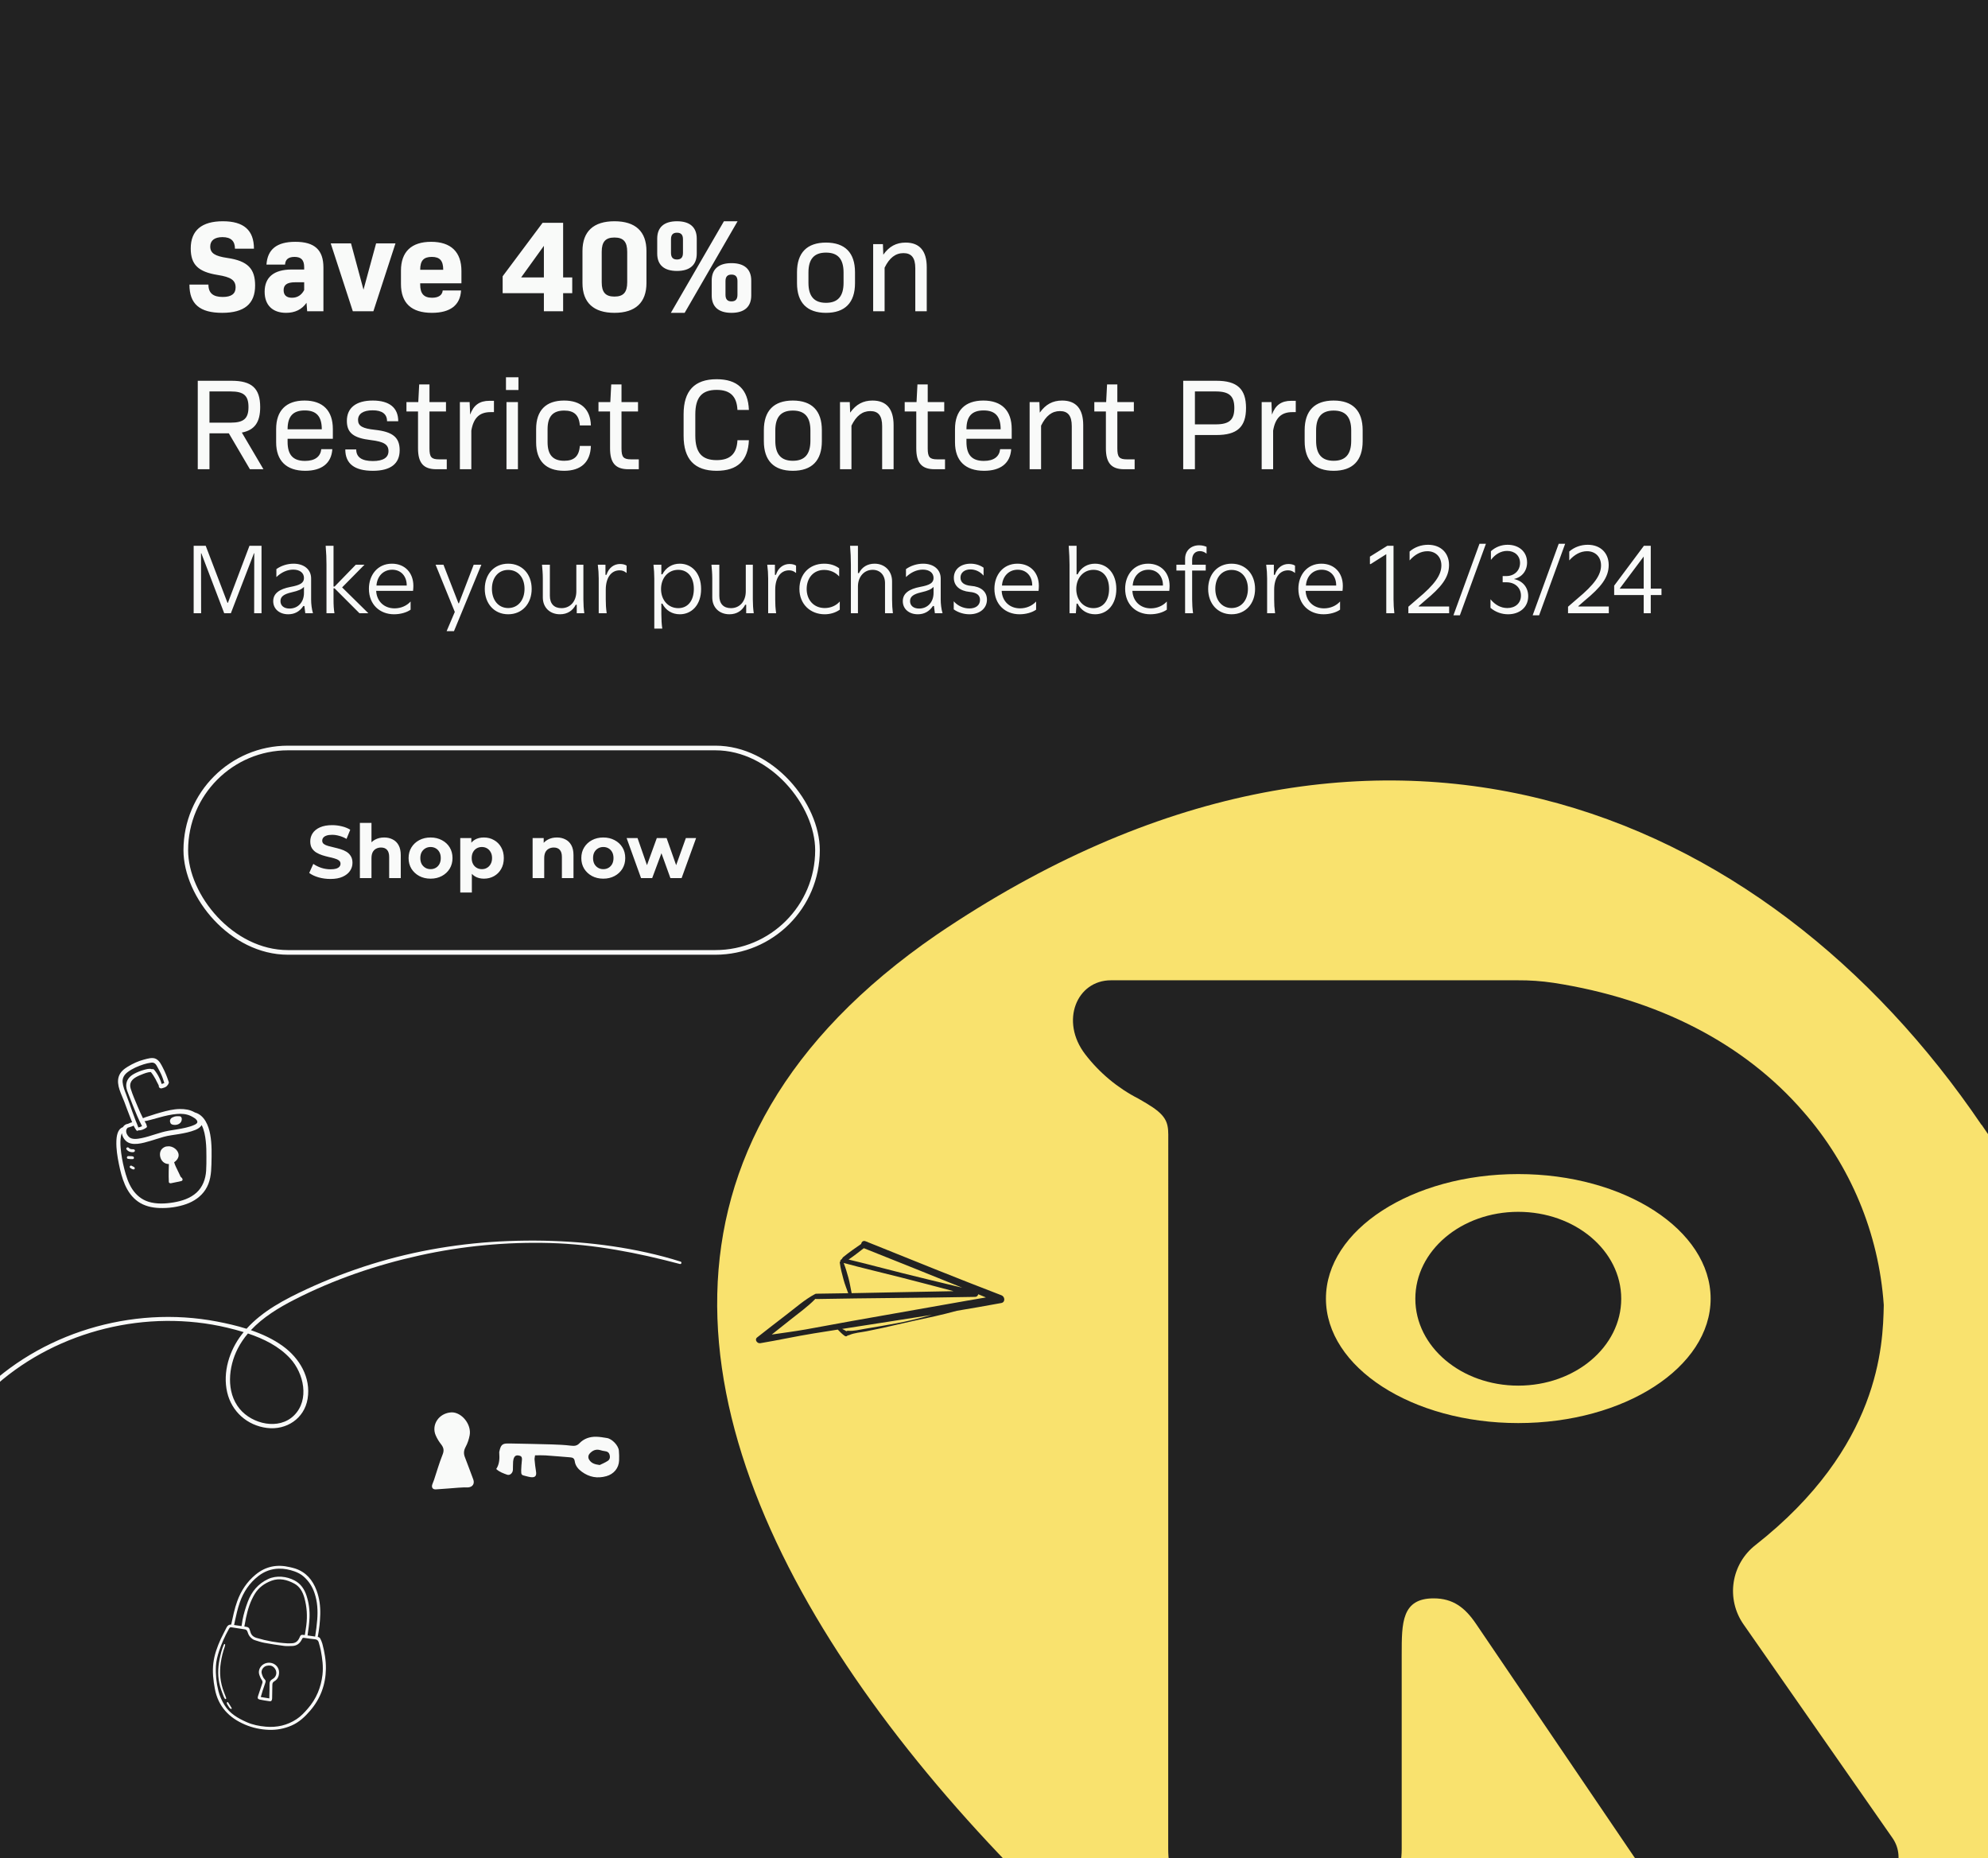 <?xml version="1.0" encoding="UTF-8" standalone="no"?>
<svg
   width="428"
   height="400"
   viewBox="0 0 428 400"
   fill="none"
   version="1.1"
   id="svg21"
   sodipodi:docname="In-app banner RCP.svg"
   inkscape:version="1.4 (e7c3feb100, 2024-10-09)"
   xmlns:inkscape="http://www.inkscape.org/namespaces/inkscape"
   xmlns:sodipodi="http://sodipodi.sourceforge.net/DTD/sodipodi-0.dtd"
   xmlns="http://www.w3.org/2000/svg"
   xmlns:svg="http://www.w3.org/2000/svg">
  <rect x="0" y="0" width="428" height="400" fill="#808080" stroke="none"/>
  <sodipodi:namedview
     id="namedview21"
     pagecolor="#ffffff"
     bordercolor="#999999"
     borderopacity="1"
     inkscape:showpageshadow="2"
     inkscape:pageopacity="0"
     inkscape:pagecheckerboard="0"
     inkscape:deskcolor="#d1d1d1"
     inkscape:zoom="2.9675"
     inkscape:cx="214.15333"
     inkscape:cy="173.04128"
     inkscape:window-width="2560"
     inkscape:window-height="1403"
     inkscape:window-x="2560"
     inkscape:window-y="0"
     inkscape:window-maximized="1"
     inkscape:current-layer="g20" />
  <g
     clip-path="url(#clip0_1977_3540)"
     id="g20">
    <rect
       width="428"
       height="400"
       fill="#222222"
       id="rect1" />
    <path
       d="M426.605 242.13C380.009 173.426 295.651 137.466 201.695 201.161C70.089 291.583 245.063 448.019 339.43 489.399C433.797 530.78 545.016 535.148 582.158 469.954C619.3 404.76 581.675 354.607 543.236 339.08C504.797 323.552 473.217 310.795 426.621 242.091L426.605 242.13Z"
       fill="#F9E26E"
       id="path1" />
    <rect
       x="40"
       y="161"
       width="136"
       height="44"
       rx="22"
       stroke="#F9FAF9"
       id="rect2" />
    <path
       d="M71.133 189.192C70.237 189.192 69.378 189.075 68.557 188.84C67.736 188.595 67.074 188.28 66.573 187.896L67.453 185.944C67.933 186.285 68.498 186.568 69.149 186.792C69.81 187.005 70.477 187.112 71.149 187.112C71.661 187.112 72.072 187.064 72.381 186.968C72.701 186.861 72.936 186.717 73.085 186.536C73.234 186.355 73.309 186.147 73.309 185.912C73.309 185.613 73.192 185.379 72.957 185.208C72.722 185.027 72.413 184.883 72.029 184.776C71.645 184.659 71.218 184.552 70.749 184.456C70.29 184.349 69.826 184.221 69.357 184.072C68.898 183.923 68.477 183.731 68.093 183.496C67.709 183.261 67.394 182.952 67.149 182.568C66.914 182.184 66.797 181.693 66.797 181.096C66.797 180.456 66.968 179.875 67.309 179.352C67.661 178.819 68.184 178.397 68.877 178.088C69.581 177.768 70.461 177.608 71.517 177.608C72.221 177.608 72.914 177.693 73.597 177.864C74.28 178.024 74.882 178.269 75.405 178.6L74.605 180.568C74.082 180.269 73.56 180.051 73.037 179.912C72.514 179.763 72.002 179.688 71.501 179.688C71 179.688 70.589 179.747 70.269 179.864C69.949 179.981 69.72 180.136 69.581 180.328C69.442 180.509 69.373 180.723 69.373 180.968C69.373 181.256 69.49 181.491 69.725 181.672C69.96 181.843 70.269 181.981 70.653 182.088C71.037 182.195 71.458 182.301 71.917 182.408C72.386 182.515 72.85 182.637 73.309 182.776C73.778 182.915 74.205 183.101 74.589 183.336C74.973 183.571 75.282 183.88 75.517 184.264C75.762 184.648 75.885 185.133 75.885 185.72C75.885 186.349 75.709 186.925 75.357 187.448C75.005 187.971 74.477 188.392 73.773 188.712C73.08 189.032 72.2 189.192 71.133 189.192ZM82.712 180.264C83.395 180.264 84.003 180.403 84.536 180.68C85.08 180.947 85.507 181.363 85.816 181.928C86.126 182.483 86.28 183.197 86.28 184.072V189H83.784V184.456C83.784 183.763 83.629 183.251 83.32 182.92C83.022 182.589 82.595 182.424 82.04 182.424C81.645 182.424 81.288 182.509 80.968 182.68C80.659 182.84 80.413 183.091 80.232 183.432C80.061 183.773 79.976 184.211 79.976 184.744V189H77.48V177.128H79.976V182.776L79.416 182.056C79.725 181.48 80.168 181.037 80.744 180.728C81.32 180.419 81.976 180.264 82.712 180.264ZM92.701 189.128C91.784 189.128 90.968 188.936 90.253 188.552C89.549 188.168 88.989 187.645 88.573 186.984C88.168 186.312 87.965 185.549 87.965 184.696C87.965 183.832 88.168 183.069 88.573 182.408C88.989 181.736 89.549 181.213 90.253 180.84C90.968 180.456 91.784 180.264 92.701 180.264C93.608 180.264 94.418 180.456 95.133 180.84C95.848 181.213 96.408 181.731 96.813 182.392C97.219 183.053 97.421 183.821 97.421 184.696C97.421 185.549 97.219 186.312 96.813 186.984C96.408 187.645 95.848 188.168 95.133 188.552C94.418 188.936 93.608 189.128 92.701 189.128ZM92.701 187.08C93.117 187.08 93.49 186.984 93.821 186.792C94.152 186.6 94.413 186.328 94.605 185.976C94.797 185.613 94.893 185.187 94.893 184.696C94.893 184.195 94.797 183.768 94.605 183.416C94.413 183.064 94.152 182.792 93.821 182.6C93.49 182.408 93.117 182.312 92.701 182.312C92.285 182.312 91.912 182.408 91.581 182.6C91.251 182.792 90.984 183.064 90.781 183.416C90.589 183.768 90.493 184.195 90.493 184.696C90.493 185.187 90.589 185.613 90.781 185.976C90.984 186.328 91.251 186.6 91.581 186.792C91.912 186.984 92.285 187.08 92.701 187.08ZM104.178 189.128C103.452 189.128 102.818 188.968 102.274 188.648C101.73 188.328 101.303 187.843 100.994 187.192C100.695 186.531 100.546 185.699 100.546 184.696C100.546 183.683 100.69 182.851 100.978 182.2C101.266 181.549 101.682 181.064 102.226 180.744C102.77 180.424 103.42 180.264 104.178 180.264C104.988 180.264 105.714 180.451 106.354 180.824C107.004 181.187 107.516 181.699 107.89 182.36C108.274 183.021 108.466 183.8 108.466 184.696C108.466 185.603 108.274 186.387 107.89 187.048C107.516 187.709 107.004 188.221 106.354 188.584C105.714 188.947 104.988 189.128 104.178 189.128ZM99.09 192.104V180.392H101.474V182.152L101.426 184.712L101.586 187.256V192.104H99.09ZM103.746 187.08C104.162 187.08 104.53 186.984 104.85 186.792C105.18 186.6 105.442 186.328 105.634 185.976C105.836 185.613 105.938 185.187 105.938 184.696C105.938 184.195 105.836 183.768 105.634 183.416C105.442 183.064 105.18 182.792 104.85 182.6C104.53 182.408 104.162 182.312 103.746 182.312C103.33 182.312 102.956 182.408 102.626 182.6C102.295 182.792 102.034 183.064 101.842 183.416C101.65 183.768 101.554 184.195 101.554 184.696C101.554 185.187 101.65 185.613 101.842 185.976C102.034 186.328 102.295 186.6 102.626 186.792C102.956 186.984 103.33 187.08 103.746 187.08ZM119.9 180.264C120.582 180.264 121.19 180.403 121.724 180.68C122.268 180.947 122.694 181.363 123.004 181.928C123.313 182.483 123.468 183.197 123.468 184.072V189H120.972V184.456C120.972 183.763 120.817 183.251 120.508 182.92C120.209 182.589 119.782 182.424 119.228 182.424C118.833 182.424 118.476 182.509 118.156 182.68C117.846 182.84 117.601 183.091 117.42 183.432C117.249 183.773 117.164 184.211 117.164 184.744V189H114.668V180.392H117.052V182.776L116.604 182.056C116.913 181.48 117.356 181.037 117.932 180.728C118.508 180.419 119.164 180.264 119.9 180.264ZM129.889 189.128C128.971 189.128 128.155 188.936 127.441 188.552C126.737 188.168 126.177 187.645 125.761 186.984C125.355 186.312 125.153 185.549 125.153 184.696C125.153 183.832 125.355 183.069 125.761 182.408C126.177 181.736 126.737 181.213 127.441 180.84C128.155 180.456 128.971 180.264 129.889 180.264C130.795 180.264 131.606 180.456 132.321 180.84C133.035 181.213 133.595 181.731 134.001 182.392C134.406 183.053 134.609 183.821 134.609 184.696C134.609 185.549 134.406 186.312 134.001 186.984C133.595 187.645 133.035 188.168 132.321 188.552C131.606 188.936 130.795 189.128 129.889 189.128ZM129.889 187.08C130.305 187.08 130.678 186.984 131.009 186.792C131.339 186.6 131.601 186.328 131.793 185.976C131.985 185.613 132.081 185.187 132.081 184.696C132.081 184.195 131.985 183.768 131.793 183.416C131.601 183.064 131.339 182.792 131.009 182.6C130.678 182.408 130.305 182.312 129.889 182.312C129.473 182.312 129.099 182.408 128.769 182.6C128.438 182.792 128.171 183.064 127.969 183.416C127.777 183.768 127.681 184.195 127.681 184.696C127.681 185.187 127.777 185.613 127.969 185.976C128.171 186.328 128.438 186.6 128.769 186.792C129.099 186.984 129.473 187.08 129.889 187.08ZM138.011 189L134.907 180.392H137.259L139.835 187.8H138.715L141.403 180.392H143.515L146.123 187.8H145.003L147.659 180.392H149.867L146.747 189H144.331L142.043 182.648H142.779L140.411 189H138.011Z"
       fill="#F9FAF9"
       id="path2" />
    <path
       d="M47.84 67.336C42.996 67.336 40.784 65.432 40.784 61.26H44.872C44.872 63.108 45.908 63.92 47.952 63.92C49.8 63.92 50.724 63.248 50.724 61.876C50.724 60.308 49.716 59.636 46.888 59.188C42.66 58.516 41.064 56.948 41.064 53.476C41.064 49.584 43.444 47.624 47.98 47.624C52.46 47.624 54.672 49.528 54.672 53.532H50.584C50.584 51.88 49.716 51.04 47.896 51.04C46.16 51.04 45.264 51.796 45.264 53.056C45.264 54.484 46.244 55.128 48.932 55.52C53.384 56.164 54.924 57.872 54.924 61.456C54.924 65.404 52.6 67.336 47.84 67.336ZM63.583 52.048C67.727 52.048 69.631 53.784 69.631 57.592V67H66.131L65.991 65.18C64.983 66.608 63.527 67.336 61.595 67.336C58.711 67.336 56.975 65.712 56.975 62.8C56.975 59.72 58.907 58.012 62.799 58.012H65.487V57.536C65.487 56.024 64.899 55.296 63.415 55.296C61.987 55.296 61.427 55.94 61.371 56.948H57.367C57.591 53.7 59.551 52.048 63.583 52.048ZM62.855 64.088C64.031 64.088 64.899 63.528 65.487 62.436V60.756H63.555C61.679 60.756 61.063 61.4 61.063 62.464C61.063 63.528 61.679 64.088 62.855 64.088ZM80.973 52.384H85.145L80.385 67H75.961L71.201 52.384H75.569L78.257 62.352L80.973 52.384ZM90.466 60.98V61.26C90.466 63.164 91.222 64.088 93.014 64.088C94.415 64.088 95.227 63.528 95.311 62.52H99.258C99.091 65.684 96.934 67.336 92.987 67.336C88.562 67.336 86.323 65.236 86.323 61.12V58.264C86.323 54.204 88.562 52.048 92.819 52.048C97.103 52.048 99.343 54.26 99.343 58.32V60.98H90.466ZM92.959 55.296C91.195 55.296 90.466 56.108 90.466 58.068H95.422C95.422 56.108 94.695 55.296 92.959 55.296ZM123.198 59.72V63.108H121.238V67H117.094V63.108H108.218V59.468L116.814 47.96H121.238V59.72H123.198ZM112.194 59.72H117.094V52.916L112.194 59.72ZM132.289 67.336C127.781 67.336 125.401 65.124 125.401 60.924V54.036C125.401 49.808 127.781 47.624 132.289 47.624C136.797 47.624 139.177 49.808 139.177 54.036V60.924C139.177 65.124 136.797 67.336 132.289 67.336ZM132.289 63.836C134.221 63.836 135.033 62.912 135.033 60.756V54.204C135.033 52.048 134.221 51.124 132.289 51.124C130.357 51.124 129.545 52.048 129.545 54.204V60.756C129.545 62.912 130.357 63.836 132.289 63.836ZM145.749 58.32C142.977 58.32 141.493 57.032 141.493 54.568V51.376C141.493 48.912 142.977 47.624 145.749 47.624C148.521 47.624 150.005 48.912 150.005 51.376V54.568C150.005 57.032 148.521 58.32 145.749 58.32ZM144.433 67.336L155.857 47.624H158.797L147.401 67.336H144.433ZM145.749 55.856C146.617 55.856 147.037 55.408 147.037 54.428V51.488C147.037 50.536 146.617 50.088 145.749 50.088C144.881 50.088 144.461 50.536 144.461 51.488V54.428C144.461 55.408 144.881 55.856 145.749 55.856ZM157.481 67.336C154.709 67.336 153.225 66.048 153.225 63.584V60.392C153.225 57.928 154.709 56.64 157.481 56.64C160.253 56.64 161.737 57.928 161.737 60.392V63.584C161.737 66.048 160.253 67.336 157.481 67.336ZM157.481 64.872C158.349 64.872 158.769 64.424 158.769 63.444V60.504C158.769 59.552 158.349 59.104 157.481 59.104C156.613 59.104 156.193 59.552 156.193 60.504V63.444C156.193 64.424 156.613 64.872 157.481 64.872ZM177.832 67.336C173.744 67.336 171.588 65.152 171.588 60.952V58.6C171.588 54.4 173.744 52.216 177.832 52.216C181.92 52.216 184.076 54.4 184.076 58.6V60.952C184.076 65.152 181.92 67.336 177.832 67.336ZM177.832 65.18C180.38 65.18 181.612 63.78 181.612 60.868V58.656C181.612 55.744 180.38 54.372 177.832 54.372C175.284 54.372 174.052 55.744 174.052 58.656V60.868C174.052 63.78 175.284 65.18 177.832 65.18ZM194.984 52.216C198.008 52.216 199.52 54.036 199.52 57.508V67H197.056V57.732C197.056 55.464 196.216 54.484 194.508 54.484C192.8 54.484 191.484 55.492 190.448 57.62V67H187.984V52.552H190.084L190.168 54.82C191.428 53.028 192.968 52.216 194.984 52.216ZM53.804 101L49.268 93.272H45.096V101H42.576V81.96H49.884C54.224 81.96 56.016 83.612 56.016 87.616C56.016 90.864 54.84 92.572 52.068 93.104L56.716 101H53.804ZM45.096 84.256V90.976H49.66C52.516 90.976 53.496 90.052 53.496 87.616C53.496 85.18 52.516 84.256 49.66 84.256H45.096ZM61.916 94.448V95.092C61.916 97.92 63.092 99.208 65.668 99.208C67.852 99.208 68.999 98.256 69.168 96.688H71.547C71.352 99.768 69.195 101.336 65.724 101.336C61.663 101.336 59.452 99.18 59.452 95.204V92.348C59.452 88.372 61.608 86.216 65.555 86.216C69.504 86.216 71.659 88.372 71.659 92.348V94.448H61.916ZM65.612 88.344C63.063 88.344 61.916 89.632 61.916 92.404H69.279C69.279 89.632 68.132 88.344 65.612 88.344ZM80.277 101.336C76.301 101.336 74.341 99.796 74.341 96.744H76.693C76.693 98.396 77.869 99.236 80.277 99.236C82.517 99.236 83.637 98.48 83.637 97.108C83.637 95.68 82.657 95.064 79.857 94.728C76.077 94.28 74.677 93.16 74.677 90.584C74.677 87.784 76.665 86.216 80.249 86.216C83.833 86.216 85.737 87.756 85.737 90.668H83.329C83.329 89.128 82.293 88.316 80.221 88.316C78.205 88.316 77.085 89.072 77.085 90.388C77.085 91.704 78.065 92.236 80.725 92.516C84.589 92.936 86.045 94.168 86.045 96.912C86.045 99.824 84.085 101.336 80.277 101.336ZM94.533 98.872H96.185V101H93.945C91.173 101 89.997 99.656 89.997 96.492V88.568H87.505V86.552H90.053L90.249 82.744H92.461V86.552H96.017V88.568H92.461V96.52C92.461 98.396 92.881 98.872 94.533 98.872ZM105.364 86.272H106.344V88.708H105.616C103.264 88.708 101.948 89.912 101.472 92.684V101H99.008V86.552H101.108L101.22 89.24C101.948 87.196 103.264 86.272 105.364 86.272ZM108.931 83.948V81.204H111.619V83.948H108.931ZM109.043 101V86.552H111.507V101H109.043ZM121.444 101.336C117.524 101.336 115.424 99.208 115.424 95.204V92.348C115.424 88.344 117.524 86.216 121.444 86.216C125.084 86.216 127.1 88.064 127.212 91.564H124.832C124.664 89.24 123.488 88.372 121.472 88.372C119.036 88.372 117.888 89.632 117.888 92.404V95.148C117.888 97.92 119.036 99.18 121.472 99.18C123.488 99.18 124.664 98.312 124.832 95.988H127.212C127.1 99.488 125.084 101.336 121.444 101.336ZM135.876 98.872H137.528V101H135.288C132.516 101 131.34 99.656 131.34 96.492V88.568H128.848V86.552H131.396L131.592 82.744H133.804V86.552H137.36V88.568H133.804V96.52C133.804 98.396 134.224 98.872 135.876 98.872ZM154.286 101.336C149.498 101.336 147.174 98.816 147.174 93.804V89.156C147.174 84.144 149.498 81.624 154.286 81.624C158.766 81.624 161.062 83.808 161.23 88.232H158.766C158.626 85.292 157.198 83.92 154.286 83.92C151.094 83.92 149.694 85.544 149.694 89.212V93.748C149.694 97.416 151.094 99.04 154.286 99.04C157.198 99.04 158.626 97.668 158.766 94.756H161.23C161.062 99.152 158.766 101.336 154.286 101.336ZM170.695 101.336C166.607 101.336 164.451 99.152 164.451 94.952V92.6C164.451 88.4 166.607 86.216 170.695 86.216C174.783 86.216 176.939 88.4 176.939 92.6V94.952C176.939 99.152 174.783 101.336 170.695 101.336ZM170.695 99.18C173.243 99.18 174.475 97.78 174.475 94.868V92.656C174.475 89.744 173.243 88.372 170.695 88.372C168.147 88.372 166.915 89.744 166.915 92.656V94.868C166.915 97.78 168.147 99.18 170.695 99.18ZM187.847 86.216C190.871 86.216 192.383 88.036 192.383 91.508V101H189.919V91.732C189.919 89.464 189.079 88.484 187.371 88.484C185.663 88.484 184.347 89.492 183.311 91.62V101H180.847V86.552H182.947L183.031 88.82C184.291 87.028 185.831 86.216 187.847 86.216ZM201.802 98.872H203.454V101H201.214C198.442 101 197.266 99.656 197.266 96.492V88.568H194.774V86.552H197.322L197.518 82.744H199.73V86.552H203.286V88.568H199.73V96.52C199.73 98.396 200.15 98.872 201.802 98.872ZM208.068 94.448V95.092C208.068 97.92 209.244 99.208 211.82 99.208C214.004 99.208 215.152 98.256 215.32 96.688H217.7C217.504 99.768 215.348 101.336 211.876 101.336C207.816 101.336 205.604 99.18 205.604 95.204V92.348C205.604 88.372 207.76 86.216 211.708 86.216C215.656 86.216 217.812 88.372 217.812 92.348V94.448H208.068ZM211.764 88.344C209.216 88.344 208.068 89.632 208.068 92.404H215.432C215.432 89.632 214.284 88.344 211.764 88.344ZM228.672 86.216C231.696 86.216 233.208 88.036 233.208 91.508V101H230.744V91.732C230.744 89.464 229.904 88.484 228.196 88.484C226.488 88.484 225.172 89.492 224.136 91.62V101H221.672V86.552H223.772L223.856 88.82C225.116 87.028 226.656 86.216 228.672 86.216ZM242.626 98.872H244.278V101H242.038C239.266 101 238.09 99.656 238.09 96.492V88.568H235.598V86.552H238.146L238.342 82.744H240.554V86.552H244.11V88.568H240.554V96.52C240.554 98.396 240.974 98.872 242.626 98.872ZM261.904 81.96C266.356 81.96 268.26 83.724 268.26 87.812C268.26 91.9 266.356 93.636 261.904 93.636H257.256V101H254.736V81.96H261.904ZM261.736 91.34C264.676 91.34 265.74 90.36 265.74 87.812C265.74 85.264 264.676 84.256 261.736 84.256H257.256V91.34H261.736ZM277.985 86.272H278.965V88.708H278.237C275.885 88.708 274.569 89.912 274.093 92.684V101H271.629V86.552H273.729L273.841 89.24C274.569 87.196 275.885 86.272 277.985 86.272ZM287.125 101.336C283.037 101.336 280.881 99.152 280.881 94.952V92.6C280.881 88.4 283.037 86.216 287.125 86.216C291.213 86.216 293.369 88.4 293.369 92.6V94.952C293.369 99.152 291.213 101.336 287.125 101.336ZM287.125 99.18C289.673 99.18 290.905 97.78 290.905 94.868V92.656C290.905 89.744 289.673 88.372 287.125 88.372C284.577 88.372 283.345 89.744 283.345 92.656V94.868C283.345 97.78 284.577 99.18 287.125 99.18Z"
       fill="#F9FAF9"
       id="path3" />
    <path
       d="M44.29 117.48L48.976 129.756H49.064L53.706 117.48H56.302V132H54.718L54.74 119.086H54.674L49.702 132H48.272L43.344 119.086H43.278L43.3 132H41.694V117.48H44.29ZM65.311 130.438C64.519 131.626 63.419 132.22 62.054 132.22C60.163 132.22 58.821 131.076 58.821 129.404C58.821 127.732 60.141 126.786 62.56 126.324C64.585 125.95 65.442 125.488 65.442 124.41C65.442 123.332 64.585 122.606 63.133 122.606C61.812 122.606 60.559 123.2 59.502 124.212V122.496C60.514 121.77 61.856 121.33 63.199 121.33C65.465 121.33 66.983 122.584 66.983 124.52V129.03C66.983 129.998 67.115 131.12 67.379 132H65.728L65.531 130.438H65.311ZM65.442 126.324C64.936 126.852 64.254 127.16 62.803 127.49C61.065 127.886 60.383 128.436 60.383 129.382C60.383 130.372 61.13 130.988 62.34 130.988C64.123 130.988 65.442 129.646 65.442 127.622V126.324ZM77.395 132L72.027 126.632H71.807V129.03C71.807 130.152 71.851 131.12 72.005 132H70.289V121.55C70.289 120.296 70.245 119.02 70.113 117.48H71.807V126.258H72.027L76.603 121.55H78.473L73.655 126.434L79.309 132H77.395ZM84.374 121.33C87.191 121.33 88.995 123.31 88.995 126.104C88.995 126.412 88.972 126.72 88.928 127.182H80.987C81.097 129.404 82.68 130.944 84.947 130.944C86.311 130.944 87.564 130.394 88.4 129.47V131.23C87.543 131.846 86.178 132.22 84.837 132.22C81.8 132.22 79.424 130.152 79.424 126.72C79.424 123.794 81.272 121.33 84.374 121.33ZM87.564 126.038C87.587 124.036 86.332 122.628 84.441 122.628C82.526 122.628 81.184 124.036 81.052 126.038H87.564ZM96.155 135.85L97.915 131.714L93.779 121.55H95.473L98.707 129.866H98.795L101.985 121.55H103.635L97.739 135.85H96.155ZM109.406 121.33C112.442 121.33 114.466 123.596 114.466 126.764C114.466 129.91 112.442 132.22 109.406 132.22C106.392 132.22 104.368 129.91 104.368 126.764C104.368 123.574 106.392 121.33 109.406 121.33ZM109.406 122.672C107.316 122.672 105.908 124.3 105.908 126.742C105.908 129.184 107.316 130.878 109.406 130.878C111.518 130.878 112.926 129.184 112.926 126.742C112.926 124.3 111.518 122.672 109.406 122.672ZM120.561 132.22C118.383 132.22 116.865 130.768 116.865 128.59V124.52C116.865 123.42 116.777 122.54 116.689 121.55H118.383V128.238C118.383 129.976 119.307 130.9 120.891 130.9C122.805 130.9 124.081 129.404 124.081 127.27V121.55H125.599V129.03C125.599 130.064 125.665 131.076 125.797 132H124.169V130.174H123.949C123.311 131.428 122.167 132.22 120.561 132.22ZM128.898 132V124.52C128.898 123.574 128.832 122.562 128.7 121.55H130.35V123.728H130.57C131.054 122.166 132.22 121.396 133.496 121.396C134.002 121.396 134.552 121.506 134.904 121.748V123.332C134.42 122.936 133.98 122.76 133.408 122.76C131.538 122.76 130.416 124.41 130.416 126.94V129.03C130.416 130.086 130.46 130.834 130.614 132H128.898ZM142.383 129.932V132.198C142.383 133.254 142.449 134.42 142.581 135.3H140.865V124.52C140.865 123.618 140.799 122.518 140.689 121.55H142.383V123.618H142.603C143.373 122.144 144.737 121.33 146.343 121.33C148.851 121.33 150.941 123.266 150.941 126.786C150.941 130.284 148.851 132.22 146.365 132.22C144.715 132.22 143.351 131.406 142.603 129.932H142.383ZM146.013 122.65C143.879 122.65 142.317 124.366 142.317 126.786C142.317 129.162 143.857 130.9 146.035 130.9C148.081 130.9 149.379 129.294 149.379 126.764C149.379 124.234 148.081 122.65 146.013 122.65ZM157.041 132.22C154.863 132.22 153.345 130.768 153.345 128.59V124.52C153.345 123.42 153.257 122.54 153.169 121.55H154.863V128.238C154.863 129.976 155.787 130.9 157.371 130.9C159.285 130.9 160.561 129.404 160.561 127.27V121.55H162.079V129.03C162.079 130.064 162.145 131.076 162.277 132H160.649V130.174H160.429C159.791 131.428 158.647 132.22 157.041 132.22ZM165.379 132V124.52C165.379 123.574 165.313 122.562 165.181 121.55H166.831V123.728H167.051C167.535 122.166 168.701 121.396 169.977 121.396C170.483 121.396 171.033 121.506 171.385 121.748V123.332C170.901 122.936 170.461 122.76 169.889 122.76C168.019 122.76 166.897 124.41 166.897 126.94V129.03C166.897 130.086 166.941 130.834 167.095 132H165.379ZM180.798 131.23C179.83 131.912 178.686 132.22 177.542 132.22C174.484 132.22 172.108 130.064 172.108 126.764C172.108 123.596 174.242 121.33 177.432 121.33C178.708 121.33 179.764 121.66 180.666 122.32V124.08C179.874 123.178 178.686 122.672 177.432 122.672C175.1 122.672 173.67 124.454 173.67 126.786C173.67 129.096 175.166 130.878 177.564 130.878C178.818 130.878 180.006 130.372 180.798 129.47V131.23ZM183.013 117.48H184.707V123.354H184.927C185.565 122.056 186.775 121.33 188.293 121.33C190.493 121.33 192.055 122.914 192.055 125.114V129.03C192.055 130.152 192.121 131.098 192.231 132H190.537V125.51C190.537 123.772 189.459 122.65 187.875 122.65C186.027 122.65 184.707 124.146 184.707 126.258V132H183.189V121.55C183.189 120.274 183.123 118.646 183.013 117.48ZM200.855 130.438C200.063 131.626 198.963 132.22 197.599 132.22C195.707 132.22 194.365 131.076 194.365 129.404C194.365 127.732 195.685 126.786 198.105 126.324C200.129 125.95 200.987 125.488 200.987 124.41C200.987 123.332 200.129 122.606 198.677 122.606C197.357 122.606 196.103 123.2 195.047 124.212V122.496C196.059 121.77 197.401 121.33 198.743 121.33C201.009 121.33 202.527 122.584 202.527 124.52V129.03C202.527 129.998 202.659 131.12 202.923 132H201.273L201.075 130.438H200.855ZM200.987 126.324C200.481 126.852 199.799 127.16 198.347 127.49C196.609 127.886 195.927 128.436 195.927 129.382C195.927 130.372 196.675 130.988 197.885 130.988C199.667 130.988 200.987 129.646 200.987 127.622V126.324ZM210.986 129.118C210.986 128.128 210.304 127.534 208.742 127.402C206.674 127.204 205.354 126.126 205.354 124.388C205.354 122.474 206.894 121.33 208.962 121.33C209.952 121.33 210.942 121.616 211.756 122.188V123.904C211.008 123.024 209.974 122.562 208.918 122.562C207.708 122.562 206.784 123.222 206.784 124.322C206.784 125.356 207.554 125.972 209.072 126.104C211.184 126.258 212.482 127.336 212.482 129.074C212.482 130.922 210.964 132.22 208.72 132.22C207.51 132.22 206.278 131.846 205.332 131.164V129.426C206.146 130.372 207.4 130.966 208.698 130.966C210.062 130.966 210.986 130.306 210.986 129.118ZM219.039 121.33C221.855 121.33 223.659 123.31 223.659 126.104C223.659 126.412 223.637 126.72 223.593 127.182H215.651C215.761 129.404 217.345 130.944 219.611 130.944C220.975 130.944 222.229 130.394 223.065 129.47V131.23C222.207 131.846 220.843 132.22 219.501 132.22C216.465 132.22 214.089 130.152 214.089 126.72C214.089 123.794 215.937 121.33 219.039 121.33ZM222.229 126.038C222.251 124.036 220.997 122.628 219.105 122.628C217.191 122.628 215.849 124.036 215.717 126.038H222.229ZM231.779 123.618H231.999C232.747 122.144 234.111 121.33 235.739 121.33C238.467 121.33 240.337 123.53 240.337 126.786C240.337 130.02 238.467 132.22 235.761 132.22C234.111 132.22 232.747 131.406 231.999 129.932H231.779L231.625 132H230.261V121.55C230.261 120.45 230.195 118.998 230.085 117.48H231.779V123.618ZM235.409 130.9C237.477 130.9 238.775 129.294 238.775 126.764C238.775 124.234 237.477 122.65 235.409 122.65C233.275 122.65 231.713 124.366 231.713 126.786C231.713 129.162 233.253 130.9 235.409 130.9ZM247.183 121.33C249.999 121.33 251.803 123.31 251.803 126.104C251.803 126.412 251.781 126.72 251.737 127.182H243.795C243.905 129.404 245.489 130.944 247.755 130.944C249.119 130.944 250.373 130.394 251.209 129.47V131.23C250.351 131.846 248.987 132.22 247.645 132.22C244.609 132.22 242.233 130.152 242.233 126.72C242.233 123.794 244.081 121.33 247.183 121.33ZM250.373 126.038C250.395 124.036 249.141 122.628 247.249 122.628C245.335 122.628 243.993 124.036 243.861 126.038H250.373ZM253.271 121.55H255.141V120.274C255.141 118.558 256.373 117.37 258.177 117.37C258.771 117.37 259.299 117.502 259.761 117.7V119.174C259.321 118.8 258.815 118.624 258.331 118.624C257.363 118.624 256.659 119.262 256.659 120.516V121.55H259.585V122.804H256.659V129.03C256.659 129.998 256.725 131.054 256.857 132H255.141V122.804H253.271V121.55ZM265.146 121.33C268.182 121.33 270.206 123.596 270.206 126.764C270.206 129.91 268.182 132.22 265.146 132.22C262.132 132.22 260.108 129.91 260.108 126.764C260.108 123.574 262.132 121.33 265.146 121.33ZM265.146 122.672C263.056 122.672 261.648 124.3 261.648 126.742C261.648 129.184 263.056 130.878 265.146 130.878C267.258 130.878 268.666 129.184 268.666 126.742C268.666 124.3 267.258 122.672 265.146 122.672ZM272.8 132V124.52C272.8 123.574 272.734 122.562 272.602 121.55H274.252V123.728H274.472C274.956 122.166 276.122 121.396 277.398 121.396C277.904 121.396 278.454 121.506 278.806 121.748V123.332C278.322 122.936 277.882 122.76 277.31 122.76C275.44 122.76 274.318 124.41 274.318 126.94V129.03C274.318 130.086 274.362 130.834 274.516 132H272.8ZM284.48 121.33C287.296 121.33 289.1 123.31 289.1 126.104C289.1 126.412 289.078 126.72 289.034 127.182H281.092C281.202 129.404 282.786 130.944 285.052 130.944C286.416 130.944 287.67 130.394 288.506 129.47V131.23C287.648 131.846 286.284 132.22 284.942 132.22C281.906 132.22 279.53 130.152 279.53 126.72C279.53 123.794 281.378 121.33 284.48 121.33ZM287.67 126.038C287.692 124.036 286.438 122.628 284.546 122.628C282.632 122.628 281.29 124.036 281.158 126.038H287.67ZM298.673 117.48H300.015V129.03C300.015 129.998 300.081 131.054 300.191 132H298.453V119.284L295.087 121.418H294.933V119.812L298.673 117.48ZM303.474 120.626V118.712C304.53 117.788 305.938 117.26 307.456 117.26C310.206 117.26 311.966 119.042 311.966 121.616C311.966 124.3 310.316 126.368 306.796 129.272L305.432 130.46V130.548H311.988V132H303.21V130.592L305.168 128.898C308.886 125.818 310.316 123.772 310.316 121.704C310.316 119.878 309.106 118.646 307.302 118.646C305.916 118.646 304.596 119.35 303.474 120.626ZM318.521 117.04H319.907L314.297 132.44H312.911L318.521 117.04ZM327.449 128.194C327.449 126.456 326.107 125.334 324.347 125.334H323.511V123.992H324.325C325.975 123.992 327.251 122.848 327.251 121.176C327.251 119.57 326.063 118.58 324.479 118.58C323.093 118.58 321.883 119.328 320.981 120.516V118.646C322.015 117.7 323.291 117.26 324.589 117.26C326.987 117.26 328.769 118.734 328.769 121.066C328.769 122.87 327.669 124.234 325.997 124.608V124.652C327.801 125.026 329.011 126.412 329.011 128.326C329.011 130.812 327.053 132.22 324.677 132.22C323.357 132.22 321.993 131.78 320.893 130.834V128.986C321.861 130.196 323.137 130.878 324.523 130.878C326.239 130.878 327.449 129.822 327.449 128.194ZM335.58 117.04H336.966L331.356 132.44H329.97L335.58 117.04ZM337.849 120.626V118.712C338.905 117.788 340.313 117.26 341.831 117.26C344.581 117.26 346.341 119.042 346.341 121.616C346.341 124.3 344.691 126.368 341.171 129.272L339.807 130.46V130.548H346.363V132H337.585V130.592L339.543 128.898C343.261 125.818 344.691 123.772 344.691 121.704C344.691 119.878 343.481 118.646 341.677 118.646C340.291 118.646 338.971 119.35 337.849 120.626ZM355.393 132H353.875V128.084H347.517V126.06L353.919 117.48H355.393V126.698H357.703V128.084H355.393V132ZM353.875 119.79L348.705 126.698H353.875V119.79Z"
       fill="#F9FAF9"
       id="path4" />
    <path
       d="M215.571 280.467C212.381 281.055 209.185 281.609 205.985 282.143C202.868 283.009 199.694 283.676 196.53 284.347C194.327 284.814 192.143 285.368 189.943 285.843C188.814 286.086 187.684 286.321 186.553 286.547C185.341 286.79 183.928 286.872 182.797 287.374C182.684 287.424 182.586 287.439 182.499 287.432C182.356 287.625 182.106 287.721 181.853 287.542C181.295 287.148 180.835 286.667 180.367 286.186C178.632 286.459 176.898 286.732 175.165 287.013C171.318 287.635 167.515 288.478 163.675 289.117C163.036 289.223 162.379 288.362 162.998 287.878C165.082 286.253 167.158 284.617 169.26 283.015C171.279 281.478 173.266 279.698 175.515 278.514C175.598 278.471 175.678 278.46 175.749 278.47C175.772 278.468 175.794 278.463 175.818 278.462C178.082 278.435 180.347 278.398 182.611 278.358C182.28 277.39 181.88 276.453 181.612 275.445C181.291 274.236 180.957 273.045 180.803 271.801C180.785 271.656 180.854 271.521 180.957 271.433L180.87 271.321C180.894 271.302 180.919 271.285 180.944 271.267C181.189 271.077 181.359 270.862 181.467 270.637C182.16 270.078 182.863 269.533 183.594 269.017C184.128 268.641 184.663 268.27 185.198 267.897C185.271 267.846 185.34 267.795 185.408 267.744C185.472 267.322 185.826 266.963 186.33 267.166C186.411 267.198 186.491 267.23 186.572 267.263C186.588 267.265 186.602 267.265 186.618 267.267C186.696 267.276 186.757 267.308 186.802 267.356C196.392 271.208 205.965 275.108 215.617 278.805C216.357 279.088 216.485 280.298 215.573 280.466L215.571 280.467ZM182.228 286.542C182.308 286.467 182.421 286.424 182.571 286.438C183.768 286.552 185.064 286.196 186.246 286.006C187.388 285.823 188.527 285.631 189.666 285.43C191.939 285.029 194.227 284.641 196.471 284.098C197.86 283.762 199.242 283.397 200.622 283.023C194.189 284.055 187.745 285.03 181.311 286.039C181.625 286.188 181.933 286.351 182.229 286.543L182.228 286.542ZM181.631 271.844C182.051 272.878 182.35 273.943 182.653 275.02C182.967 276.129 183.11 277.243 183.353 278.348C190.67 278.215 197.985 278.035 205.303 277.917C201.543 276.919 197.778 275.939 194.009 274.974C189.896 273.919 185.735 272.964 181.631 271.844ZM185.976 268.666C185.93 268.698 185.884 268.733 185.838 268.768C185.323 269.167 184.807 269.566 184.289 269.961C183.767 270.36 183.234 270.74 182.694 271.11C186.571 272.027 190.425 273.081 194.284 274.038C198.574 275.102 202.867 276.148 207.168 277.169C200.12 274.296 193.042 271.495 185.976 268.666ZM210.604 278.577C210.547 278.87 210.313 279.14 209.959 279.147C198.569 279.37 187.175 279.389 175.785 279.609C175.694 279.611 175.616 279.595 175.547 279.565C173.921 281.262 171.905 282.659 170.086 284.129C168.783 285.181 167.469 286.217 166.153 287.251C168.59 286.894 171.035 286.581 173.462 286.152C176.818 285.56 180.163 284.914 183.518 284.318C190.228 283.127 196.94 281.936 203.655 280.763C206.523 280.262 209.391 279.742 212.265 279.264C211.711 279.034 211.158 278.805 210.604 278.577Z"
       fill="#222222"
       id="path5" />
    <path
       d="M146.374 272.069C137.237 269.65 127.917 267.819 118.443 267.556C108.991 267.294 99.513 268.195 90.278 270.237C80.992 272.291 71.872 275.401 63.395 279.736C60.032 281.456 56.623 283.526 54.013 286.311C56.471 287.151 58.828 288.244 60.877 289.726C64.484 292.334 66.984 296.52 66.226 301.089C65.52 305.343 61.658 307.879 57.475 307.357C53.228 306.826 49.862 303.835 48.905 299.665C47.913 295.348 49.388 290.681 52.048 287.241C52.182 287.067 52.32 286.897 52.459 286.728C51.291 286.369 50.119 286.062 48.973 285.788C44.648 284.753 40.197 284.276 35.75 284.319C18.132 284.487 0.464 292.991 -9.318 307.888C-18.82 322.36 -20.564 341.451 -13.94 357.421C-13.148 359.331 -12.258 361.221 -11.332 363.07C-11.143 363.448 -11.666 363.716 -11.899 363.38C-17.101 355.912 -19.197 346.344 -19.183 337.344C-19.168 328.292 -16.927 319.223 -12.619 311.251C-3.665 294.687 14.194 284.681 32.748 283.563C37.428 283.281 42.139 283.574 46.743 284.458C48.824 284.856 50.979 285.347 53.081 286.007C56.557 282.163 61.315 279.674 65.962 277.514C70.512 275.399 75.207 273.592 79.998 272.101C89.531 269.136 99.487 267.51 109.457 267.127C119.369 266.746 129.532 267.446 139.226 269.599C141.69 270.146 144.119 270.786 146.522 271.552C146.852 271.658 146.707 272.157 146.372 272.068L146.374 272.069ZM53.379 287.022C52.533 288.018 51.788 289.1 51.182 290.285C49.173 294.207 48.624 299.627 51.593 303.242C54.289 306.524 60.041 307.899 63.31 304.653C66.697 301.29 65.396 295.583 62.485 292.408C60.086 289.79 56.789 288.16 53.379 287.022Z"
       fill="#F9FAF9"
       id="path6" />
    <path
       d="M45.252 244.16C44.904 242.262 44.009 240.017 41.951 239.45C41.91 239.426 41.869 239.403 41.829 239.381C40.865 238.844 39.809 238.699 38.717 238.71C37.309 238.724 35.913 239.08 34.566 239.459C33.876 239.653 33.187 239.858 32.508 240.091C31.936 240.286 31.332 240.439 30.78 240.688C30.371 239.891 30.009 239.067 29.666 238.242C29.133 236.959 28.547 235.654 28.136 234.326C27.814 233.289 28.221 232.513 29.108 231.954C29.651 231.612 30.27 231.37 30.866 231.139C31.2 231.009 31.542 230.895 31.892 230.819C32.086 230.776 32.282 230.77 32.477 230.751C32.486 230.763 32.495 230.775 32.504 230.787C32.896 231.259 33.21 231.782 33.508 232.316C33.657 232.581 33.755 232.894 33.925 233.144C34.044 233.319 34.091 233.518 34.193 233.69C34.184 233.737 34.181 233.786 34.187 233.837C34.225 234.173 34.569 234.353 34.878 234.247C35.254 234.117 35.591 234.077 35.887 233.795C36.059 233.631 36.282 233.354 36.315 233.087C36.339 233.08 36.362 233.072 36.386 233.066C36.351 232.961 36.318 232.856 36.283 232.752C35.94 231.702 35.541 230.732 35.03 229.753C34.671 229.065 34.332 228.343 33.629 227.944C32.853 227.503 31.769 227.871 30.98 228.073C29.758 228.387 28.594 228.938 27.518 229.585C26.661 230.1 25.87 230.76 25.562 231.739C24.985 233.573 26.178 235.564 26.797 237.236C27.177 238.266 27.555 239.297 27.96 240.318C28.12 240.724 28.277 241.147 28.449 241.566C28.2 241.598 27.966 241.717 27.731 241.817C27.673 241.842 27.616 241.866 27.559 241.89C27.065 241.95 26.686 242.228 26.458 242.618C25.279 243.026 25.089 244.592 25.056 245.647C25.004 247.277 25.264 248.91 25.587 250.503C26.19 253.47 27.094 256.782 29.708 258.629C31.041 259.571 32.669 259.953 34.285 260.015C36.248 260.09 38.283 259.817 40.136 259.158C41.773 258.577 43.264 257.551 44.215 256.091C45.295 254.433 45.473 252.568 45.519 250.646C45.569 248.484 45.645 246.297 45.252 244.159L45.252 244.16ZM27.176 235.61C26.844 234.747 26.485 233.877 26.398 232.949C26.311 232.019 26.773 231.293 27.504 230.748C28.504 230.002 29.723 229.477 30.907 229.098C31.422 228.933 31.968 228.805 32.505 228.733C32.823 228.69 33.114 228.725 33.365 228.929C33.609 229.128 33.77 229.452 33.916 229.722C34.164 230.179 34.417 230.639 34.64 231.109C34.944 231.749 35.161 232.426 35.378 233.101C35.367 233.109 35.356 233.117 35.344 233.125C35.157 233.201 34.959 233.302 34.769 233.286C34.768 233.287 34.767 233.287 34.766 233.287C34.712 232.837 34.453 232.338 34.297 232.003C34.011 231.387 33.635 230.796 33.201 230.272C33.062 230.106 32.871 230.083 32.711 230.141C32.195 229.932 31.5 230.146 31.001 230.28C30.282 230.474 29.546 230.771 28.89 231.122C27.847 231.679 27.142 232.53 27.172 233.742C27.189 234.41 27.48 235.048 27.714 235.662C28.014 236.445 28.316 237.226 28.627 238.003C29.22 239.486 29.824 240.977 30.58 242.386C30.582 242.39 30.584 242.394 30.587 242.398C30.333 242.522 30.077 242.618 29.786 242.685C29.62 242.191 29.4 241.711 29.209 241.227C28.948 240.566 28.706 239.897 28.468 239.227C28.041 238.02 27.635 236.805 27.175 235.611L27.176 235.61ZM27.492 242.734C27.638 242.705 27.781 242.653 27.927 242.601C28.195 242.505 28.523 242.44 28.765 242.28C28.933 242.629 29.121 242.966 29.342 243.275C29.477 243.464 29.687 243.425 29.804 243.291C30.392 243.349 31.014 243.061 31.484 242.742C31.695 242.6 31.672 242.38 31.546 242.238C31.555 242.134 31.53 242.018 31.456 241.899C31.342 241.712 31.232 241.523 31.125 241.331C31.559 241.275 31.986 241.147 32.411 241.041C33.054 240.881 33.689 240.698 34.327 240.52C35.565 240.175 36.821 239.88 38.105 239.772C39.102 239.689 40.09 239.762 41.005 240.177C41.438 240.373 42.516 240.92 42.493 241.503C42.479 241.835 42.046 242.032 41.787 242.148C41.219 242.403 40.611 242.577 40.006 242.72C38.78 243.011 37.527 243.168 36.288 243.386C34.305 243.734 32.458 244.577 30.487 244.97C29.627 245.142 28.36 245.376 27.689 244.645C27.152 244.059 26.928 243.261 27.492 242.734ZM44.438 248.993C44.434 249.999 44.446 251.016 44.378 252.02C44.261 253.772 43.644 255.488 42.319 256.698C40.967 257.932 39.149 258.515 37.371 258.811C35.623 259.103 33.715 259.205 32 258.68C30.492 258.219 29.313 257.234 28.462 255.933C27.611 254.633 27.146 253.107 26.764 251.617C26.377 250.101 26.09 248.547 25.968 246.986C25.905 246.199 25.896 245.401 26.031 244.619C26.07 244.394 26.131 244.141 26.236 243.914C26.315 244.517 26.607 245.08 27.04 245.513C28.352 246.823 30.837 246.015 32.349 245.581C33.315 245.304 34.263 244.972 35.23 244.7C36.284 244.404 37.395 244.293 38.473 244.112C39.69 243.909 40.92 243.667 42.068 243.205C42.602 242.989 43.143 242.646 43.41 242.158C43.961 243.204 44.176 244.485 44.301 245.611C44.425 246.733 44.443 247.865 44.438 248.992L44.438 248.993Z"
       fill="#F9FAF9"
       id="path7" />
    <path
       d="M38.691 240.276C38.288 240.249 37.722 240.217 37.348 240.437C37.123 240.496 36.918 240.616 36.764 240.806C36.579 241.033 36.536 241.357 36.657 241.591C36.694 241.829 36.881 241.994 37.128 242.062C37.823 242.252 38.65 242.055 38.987 241.456L38.986 241.455C38.994 241.443 39.001 241.431 39.007 241.418C39.085 241.266 39.132 241.09 39.139 240.888C39.149 240.618 39.01 240.298 38.691 240.276Z"
       fill="#F9FAF9"
       id="path8" />
    <path
       d="M39.164 253.559C39.061 253.469 38.967 253.372 38.876 253.272C38.838 253.178 38.793 253.083 38.749 252.986C38.608 252.668 38.451 252.357 38.298 252.044C37.997 251.429 37.682 250.826 37.493 250.171C37.939 249.883 38.287 249.459 38.411 249.004C38.698 247.947 37.664 246.901 36.574 246.749C36.424 246.728 36.252 246.728 36.078 246.752C35.65 246.721 35.186 246.984 34.906 247.256C34.597 247.557 34.458 247.965 34.44 248.368C34.401 249.197 34.82 250.12 35.703 250.444C35.915 250.521 36.135 250.552 36.355 250.545C36.354 250.665 36.354 250.785 36.35 250.903C36.337 251.307 36.326 251.712 36.318 252.116C36.303 252.878 36.31 253.64 36.347 254.4C36.359 254.644 36.637 254.732 36.858 254.676C37.583 254.492 38.331 254.41 39.052 254.209C39.381 254.117 39.362 253.736 39.163 253.56L39.164 253.559ZM37.537 248.577C37.543 248.546 37.547 248.514 37.55 248.482C37.559 248.524 37.564 248.565 37.566 248.606C37.556 248.602 37.546 248.6 37.537 248.597C37.537 248.591 37.538 248.584 37.538 248.577L37.537 248.577ZM37.15 249.413C37.153 249.41 37.156 249.407 37.159 249.404C37.167 249.41 37.176 249.415 37.185 249.421C37.142 249.458 37.095 249.494 37.045 249.527C37.082 249.491 37.116 249.452 37.15 249.413L37.15 249.413Z"
       fill="#F9FAF9"
       id="path9" />
    <path
       d="M28.633 247.372C28.28 247.37 27.971 247.351 27.725 247.064C27.48 246.779 27.011 247.117 27.251 247.416C27.461 247.679 27.739 247.869 28.071 247.949C28.311 248.007 28.905 248.097 29.019 247.782C29.12 247.5 28.901 247.373 28.633 247.372Z"
       fill="#F9FAF9"
       id="path10" />
    <path
       d="M28.602 248.911C28.3 248.831 27.969 248.878 27.658 248.848C27.281 248.81 27.186 249.373 27.565 249.427C27.898 249.474 28.253 249.504 28.588 249.483C28.94 249.46 28.898 248.99 28.601 248.911L28.602 248.911Z"
       fill="#F9FAF9"
       id="path11" />
    <path
       d="M28.925 251.245C28.768 251.111 28.551 251.07 28.382 250.945C28.092 250.731 27.747 251.155 28.031 251.382C28.141 251.469 28.261 251.544 28.386 251.608C28.518 251.676 28.639 251.711 28.789 251.711C29.036 251.711 29.083 251.378 28.925 251.244L28.925 251.245Z"
       fill="#F9FAF9"
       id="path12" />
    <path
       d="M115.193 313.254C115.956 313.254 116.693 313.214 117.424 313.263C119.212 313.382 120.996 313.545 122.782 313.685C123.326 313.727 123.652 313.908 123.74 314.535C123.875 315.492 124.459 316.196 125.248 316.776C126.867 317.966 128.615 318.274 130.547 317.736C132.146 317.291 133.224 316.007 133.288 314.351C133.315 313.649 133.303 312.941 133.241 312.241C133.142 311.134 131.786 309.708 130.676 309.527C129.911 309.402 129.138 309.266 128.366 309.25C126.968 309.221 125.704 309.65 124.723 310.677C124.193 311.232 123.62 311.258 122.897 311.17C121.53 311.005 120.146 310.942 118.767 310.901C115.854 310.814 112.939 310.767 110.025 310.706C109.8 310.701 109.576 310.711 109.352 310.705C108.043 310.672 107.771 311.147 107.483 312.555C107.476 312.591 107.483 312.629 107.485 312.666C107.569 313.893 107.558 315.106 106.835 316.197C107.555 316.864 108.383 317.128 109.169 317.418C109.774 317.642 110.393 317.07 110.425 316.368C110.452 315.778 110.423 315.185 110.469 314.597C110.494 314.279 110.565 313.937 110.72 313.664C110.985 313.197 111.454 313.208 111.91 313.347C112.362 313.483 112.4 313.846 112.367 314.243C112.305 314.981 112.213 315.719 112.207 316.458C112.199 317.469 112.248 317.493 113.211 317.717C113.538 317.793 113.861 317.896 114.193 317.942C115.219 318.086 115.568 317.685 115.394 316.687C115.249 315.851 115.167 315.004 115.086 314.159C115.063 313.914 115.141 313.659 115.193 313.254L115.193 313.254ZM129.113 315.336C128.038 315.209 127.28 314.935 126.83 314.172C126.564 313.72 126.629 313.218 126.985 312.836C127.572 312.206 128.286 311.875 129.182 312.12C129.538 312.218 129.898 312.324 130.263 312.358C130.77 312.406 131.095 312.643 131.24 313.116C131.394 313.619 131.295 314.139 130.886 314.418C130.29 314.824 129.598 315.092 129.113 315.336Z"
       fill="#F9FAF9"
       id="path13" />
    <path
       d="M97.228 304C94.437 304.136 92.818 306.729 93.813 308.974C94.109 309.644 94.499 310.293 94.954 310.868C95.515 311.576 95.651 312.189 95.289 313.089C94.572 314.871 94.047 316.729 93.437 318.553C93.333 318.866 93.195 319.169 93.082 319.48C92.841 320.143 93.143 320.621 93.835 320.579C95.465 320.48 97.093 320.336 98.722 320.214C99.131 320.183 99.541 320.161 99.951 320.149C100.212 320.14 100.475 320.176 100.735 320.159C101.765 320.094 102.24 319.352 101.882 318.412C101.278 316.821 100.702 315.22 100.083 313.634C99.777 312.853 99.845 312.182 100.255 311.421C100.67 310.652 100.962 309.778 101.118 308.916C101.538 306.599 99.415 303.972 97.228 304Z"
       fill="#F9FAF9"
       id="path14" />
    <path
       d="M70.164 359.221C70.197 357.383 69.874 355.576 69.403 353.801C69.308 353.443 69.14 353.103 68.986 352.764C68.878 352.529 68.7 352.373 68.417 352.335L68.412 352.334C68.422 352.286 68.43 352.238 68.439 352.191C68.729 350.635 68.906 349.068 68.948 347.483C68.996 345.702 68.769 343.967 68.142 342.304C67.308 340.093 65.903 338.395 63.566 337.619C63.177 337.49 62.772 337.406 62.372 337.311C59.66 336.67 57.198 337.13 55.026 338.929C53.163 340.471 51.89 342.399 51.071 344.654C50.479 346.282 50.155 347.974 49.776 349.653C49.775 349.661 49.774 349.667 49.772 349.674C49.324 349.659 48.99 349.855 48.762 350.329C48.361 351.161 47.904 351.967 47.52 352.806C46.77 354.445 46.161 356.134 45.935 357.931C45.699 359.819 45.907 361.685 46.262 363.545C46.982 367.324 49.315 369.758 52.779 371.223C54.386 371.903 56.078 372.267 57.838 372.335C59.57 372.401 61.218 372.09 62.796 371.4C64.41 370.695 65.648 369.52 66.773 368.213C68.999 365.625 70.105 362.606 70.165 359.221L70.164 359.221ZM51.629 344.911C52.425 342.64 53.715 340.717 55.629 339.231C56.921 338.227 58.395 337.682 60.041 337.644C61.199 337.617 62.322 337.852 63.407 338.233C64.134 338.488 64.819 338.85 65.399 339.365C66.474 340.321 67.229 341.484 67.696 342.845C68.344 344.732 68.453 346.672 68.295 348.632C68.198 349.839 68.048 351.061 67.847 352.256C67.302 352.179 66.756 352.098 66.212 352.019C66.401 350.771 66.577 349.514 66.636 348.252C66.712 346.629 66.498 345.021 65.998 343.47C65.549 342.077 64.764 340.898 63.426 340.189C61.716 339.283 59.511 339.048 57.73 339.875C55.57 340.88 54.18 342.561 53.35 344.752C52.87 346.019 52.485 347.308 52.219 348.638C52.151 349.076 52.081 349.514 52.015 349.953C52.012 349.971 52.008 349.989 52.005 350.007C51.787 349.973 51.57 349.941 51.352 349.907L51.351 349.912C51.035 349.864 50.717 349.825 50.401 349.772C50.452 349.523 50.494 349.283 50.549 349.032C50.848 347.643 51.157 346.258 51.63 344.912L51.629 344.911ZM52.608 350.1C52.726 349.475 52.83 348.846 52.962 348.224C53.343 346.426 53.881 344.686 54.843 343.096C55.682 341.707 56.939 340.813 58.419 340.253C60.152 339.597 61.826 340.032 63.37 340.868C64.559 341.512 65.178 342.663 65.532 343.931C66.074 345.871 66.2 347.846 65.946 349.843C65.857 350.543 65.74 351.238 65.628 351.933C64.726 351.805 64.746 351.903 64.43 352.591C64.116 353.276 63.601 353.692 62.809 353.704C62.505 353.708 62.2 353.737 61.897 353.721C59.634 353.6 57.421 353.196 55.25 352.554C54.563 352.351 54.087 351.95 53.904 351.242C53.864 351.087 53.788 350.941 53.755 350.786C53.68 350.424 53.452 350.234 53.099 350.177C52.935 350.151 52.771 350.126 52.607 350.1L52.608 350.1ZM66.271 367.764C65.546 368.597 64.799 369.413 63.863 370.031C61.846 371.361 59.631 371.869 57.225 371.657C55.804 371.532 54.41 371.257 53.116 370.684C51.241 369.854 49.469 368.844 48.345 367.028C47.761 366.083 47.305 365.083 47.032 364.006C46.583 362.237 46.398 360.438 46.486 358.619C46.539 357.513 46.818 356.445 47.163 355.393C47.696 353.767 48.393 352.212 49.228 350.718C49.504 350.223 49.521 350.222 50.079 350.306C50.964 350.44 51.846 350.593 52.732 350.718C53.288 350.797 53.307 351.417 53.507 351.817C53.773 352.352 54.275 352.849 54.855 353.034C55.528 353.247 56.194 353.473 56.891 353.604C58.297 353.868 59.714 354.082 61.133 354.267C61.714 354.343 62.312 354.302 62.901 354.29C63.881 354.269 64.539 353.755 64.968 352.913C65.027 352.797 65.08 352.622 65.203 352.558C65.215 352.551 65.228 352.546 65.242 352.542C65.332 352.516 65.427 352.53 65.519 352.544C66.281 352.667 67.038 352.762 67.806 352.843C68.235 352.888 68.504 353.087 68.614 353.495C68.766 354.06 68.946 354.621 69.055 355.195C69.389 356.944 69.635 358.704 69.426 360.489C69.106 363.223 68.095 365.673 66.272 367.765L66.271 367.764Z"
       fill="#F9FAF9"
       id="path15" />
    <path
       d="M56.992 366.022C56.639 365.966 56.286 365.903 55.936 365.824C55.518 365.729 55.404 365.528 55.535 365.119C55.828 364.205 56.127 363.294 56.444 362.389C56.545 362.101 56.563 361.883 56.361 361.607C56.135 361.298 55.982 360.924 55.852 360.559C55.405 359.307 56.315 358.141 57.478 357.929C58.883 357.673 60.141 358.684 60.08 360.091C60.048 360.836 59.761 361.483 59.081 361.875C58.764 362.057 58.635 362.284 58.636 362.644C58.637 363.549 58.608 364.454 58.592 365.36C58.588 365.596 58.592 366.011 58.345 366.146C58.236 366.206 58.102 366.189 57.979 366.17C57.65 366.121 57.32 366.074 56.992 366.021L56.992 366.022ZM57.976 365.567C58 365.414 57.985 365.294 57.987 365.191C58.008 364.286 58.04 363.381 58.033 362.477C58.029 361.979 58.205 361.663 58.663 361.417C59.64 360.894 59.765 359.657 58.966 358.893C58.499 358.446 57.962 358.429 57.369 358.566C56.745 358.709 56.121 359.481 56.362 360.255C56.501 360.699 56.652 361.137 56.991 361.473C57.213 361.693 57.229 361.918 57.126 362.2C56.917 362.766 56.729 363.34 56.545 363.915C56.406 364.35 56.286 364.791 56.144 365.274C56.764 365.369 57.364 365.472 57.977 365.567L57.976 365.567Z"
       fill="#F9FAF9"
       id="path16" />
    <path
       d="M48.39 353.868C48.568 353.883 48.402 354.41 48.377 354.479C47.986 355.569 47.714 356.687 47.54 357.83C47.206 360.034 47.405 362.181 48.229 364.262C48.373 364.626 48.513 364.991 48.648 365.357C48.697 365.488 48.768 365.665 48.582 365.715C48.384 365.768 48.199 365.272 48.141 365.141C48.033 364.898 47.951 364.644 47.858 364.396C47.687 363.935 47.524 363.471 47.39 362.998C46.842 361.063 46.874 359.101 47.272 357.146C47.485 356.099 47.738 355.059 48.157 354.075C48.185 354.009 48.218 353.938 48.281 353.902C48.327 353.876 48.363 353.866 48.39 353.868L48.39 353.868Z"
       fill="#F9FAF9"
       id="path17" />
    <path
       d="M49.777 367.846C49.748 367.849 49.717 367.843 49.691 367.831C49.41 367.704 49.237 367.348 49.076 367.099C48.97 366.934 48.802 366.723 48.83 366.513C48.841 366.433 48.909 366.354 48.99 366.361C49.096 366.371 49.148 366.486 49.199 366.562C49.273 366.673 49.346 366.785 49.417 366.897C49.558 367.117 49.695 367.339 49.829 367.564C49.874 367.64 49.917 367.742 49.858 367.808C49.838 367.831 49.808 367.843 49.777 367.846L49.777 367.846Z"
       fill="#F9FAF9"
       id="path18" />
    <path
       fill-rule="evenodd"
       clip-rule="evenodd"
       d="M258.95 407C252.632 406.986 251.504 402.365 251.504 397.94L251.518 246.366V245.308L251.519 245.275C251.546 242.29 251.562 240.651 248.178 238.349C247.375 237.801 246.487 237.286 245.541 236.737C245.405 236.658 245.268 236.578 245.13 236.498C240.628 234.198 236.696 230.922 233.621 226.909C228.179 219.811 231.784 211.001 239.188 211.001H326.714C329.299 210.982 331.881 211.163 334.438 211.544C356.915 215.01 375.522 224.585 388.243 239.282C398.405 250.867 404.486 265.465 405.556 280.839V281.089C405.375 289.44 404.791 311.485 377.916 332.584C375.398 334.552 373.728 337.407 373.247 340.566C372.766 343.725 373.51 346.949 375.327 349.577L407.463 395.657C408.216 396.747 408.655 398.023 408.731 399.346C408.808 400.668 408.519 401.986 407.897 403.156C407.275 404.325 406.343 405.301 405.204 405.977C404.064 406.652 402.761 407.001 401.436 406.986H366.643C359.072 406.986 355.05 404.439 351.737 399.568L317.737 349.466C315.399 346.028 312.824 344.038 308.649 344.038C301.774 344.038 301.774 349.312 301.774 356.062V397.954C301.774 402.644 300.285 407 293.744 407H258.95ZM326.867 306.308C349.726 306.308 368.274 294.318 368.285 279.531C368.285 279.535 368.285 279.54 368.285 279.545V279.517C368.285 279.521 368.285 279.526 368.285 279.531C368.274 264.729 349.726 252.712 326.867 252.712C304.001 252.712 285.463 264.723 285.463 279.517C285.463 294.311 304.001 306.308 326.867 306.308ZM349.037 279.544C349.037 289.899 339.114 298.249 326.866 298.249C314.633 298.249 304.71 289.899 304.71 279.544C304.71 269.19 314.619 260.839 326.866 260.839C339.114 260.839 349.037 269.19 349.037 279.544Z"
       fill="#222222"
       id="path19" />
  </g>
  <defs
     id="defs21">
    <clipPath
       id="clip0_1977_3540">
      <rect
         width="428"
         height="400"
         fill="white"
         id="rect21" />
    </clipPath>
  </defs>
</svg>
